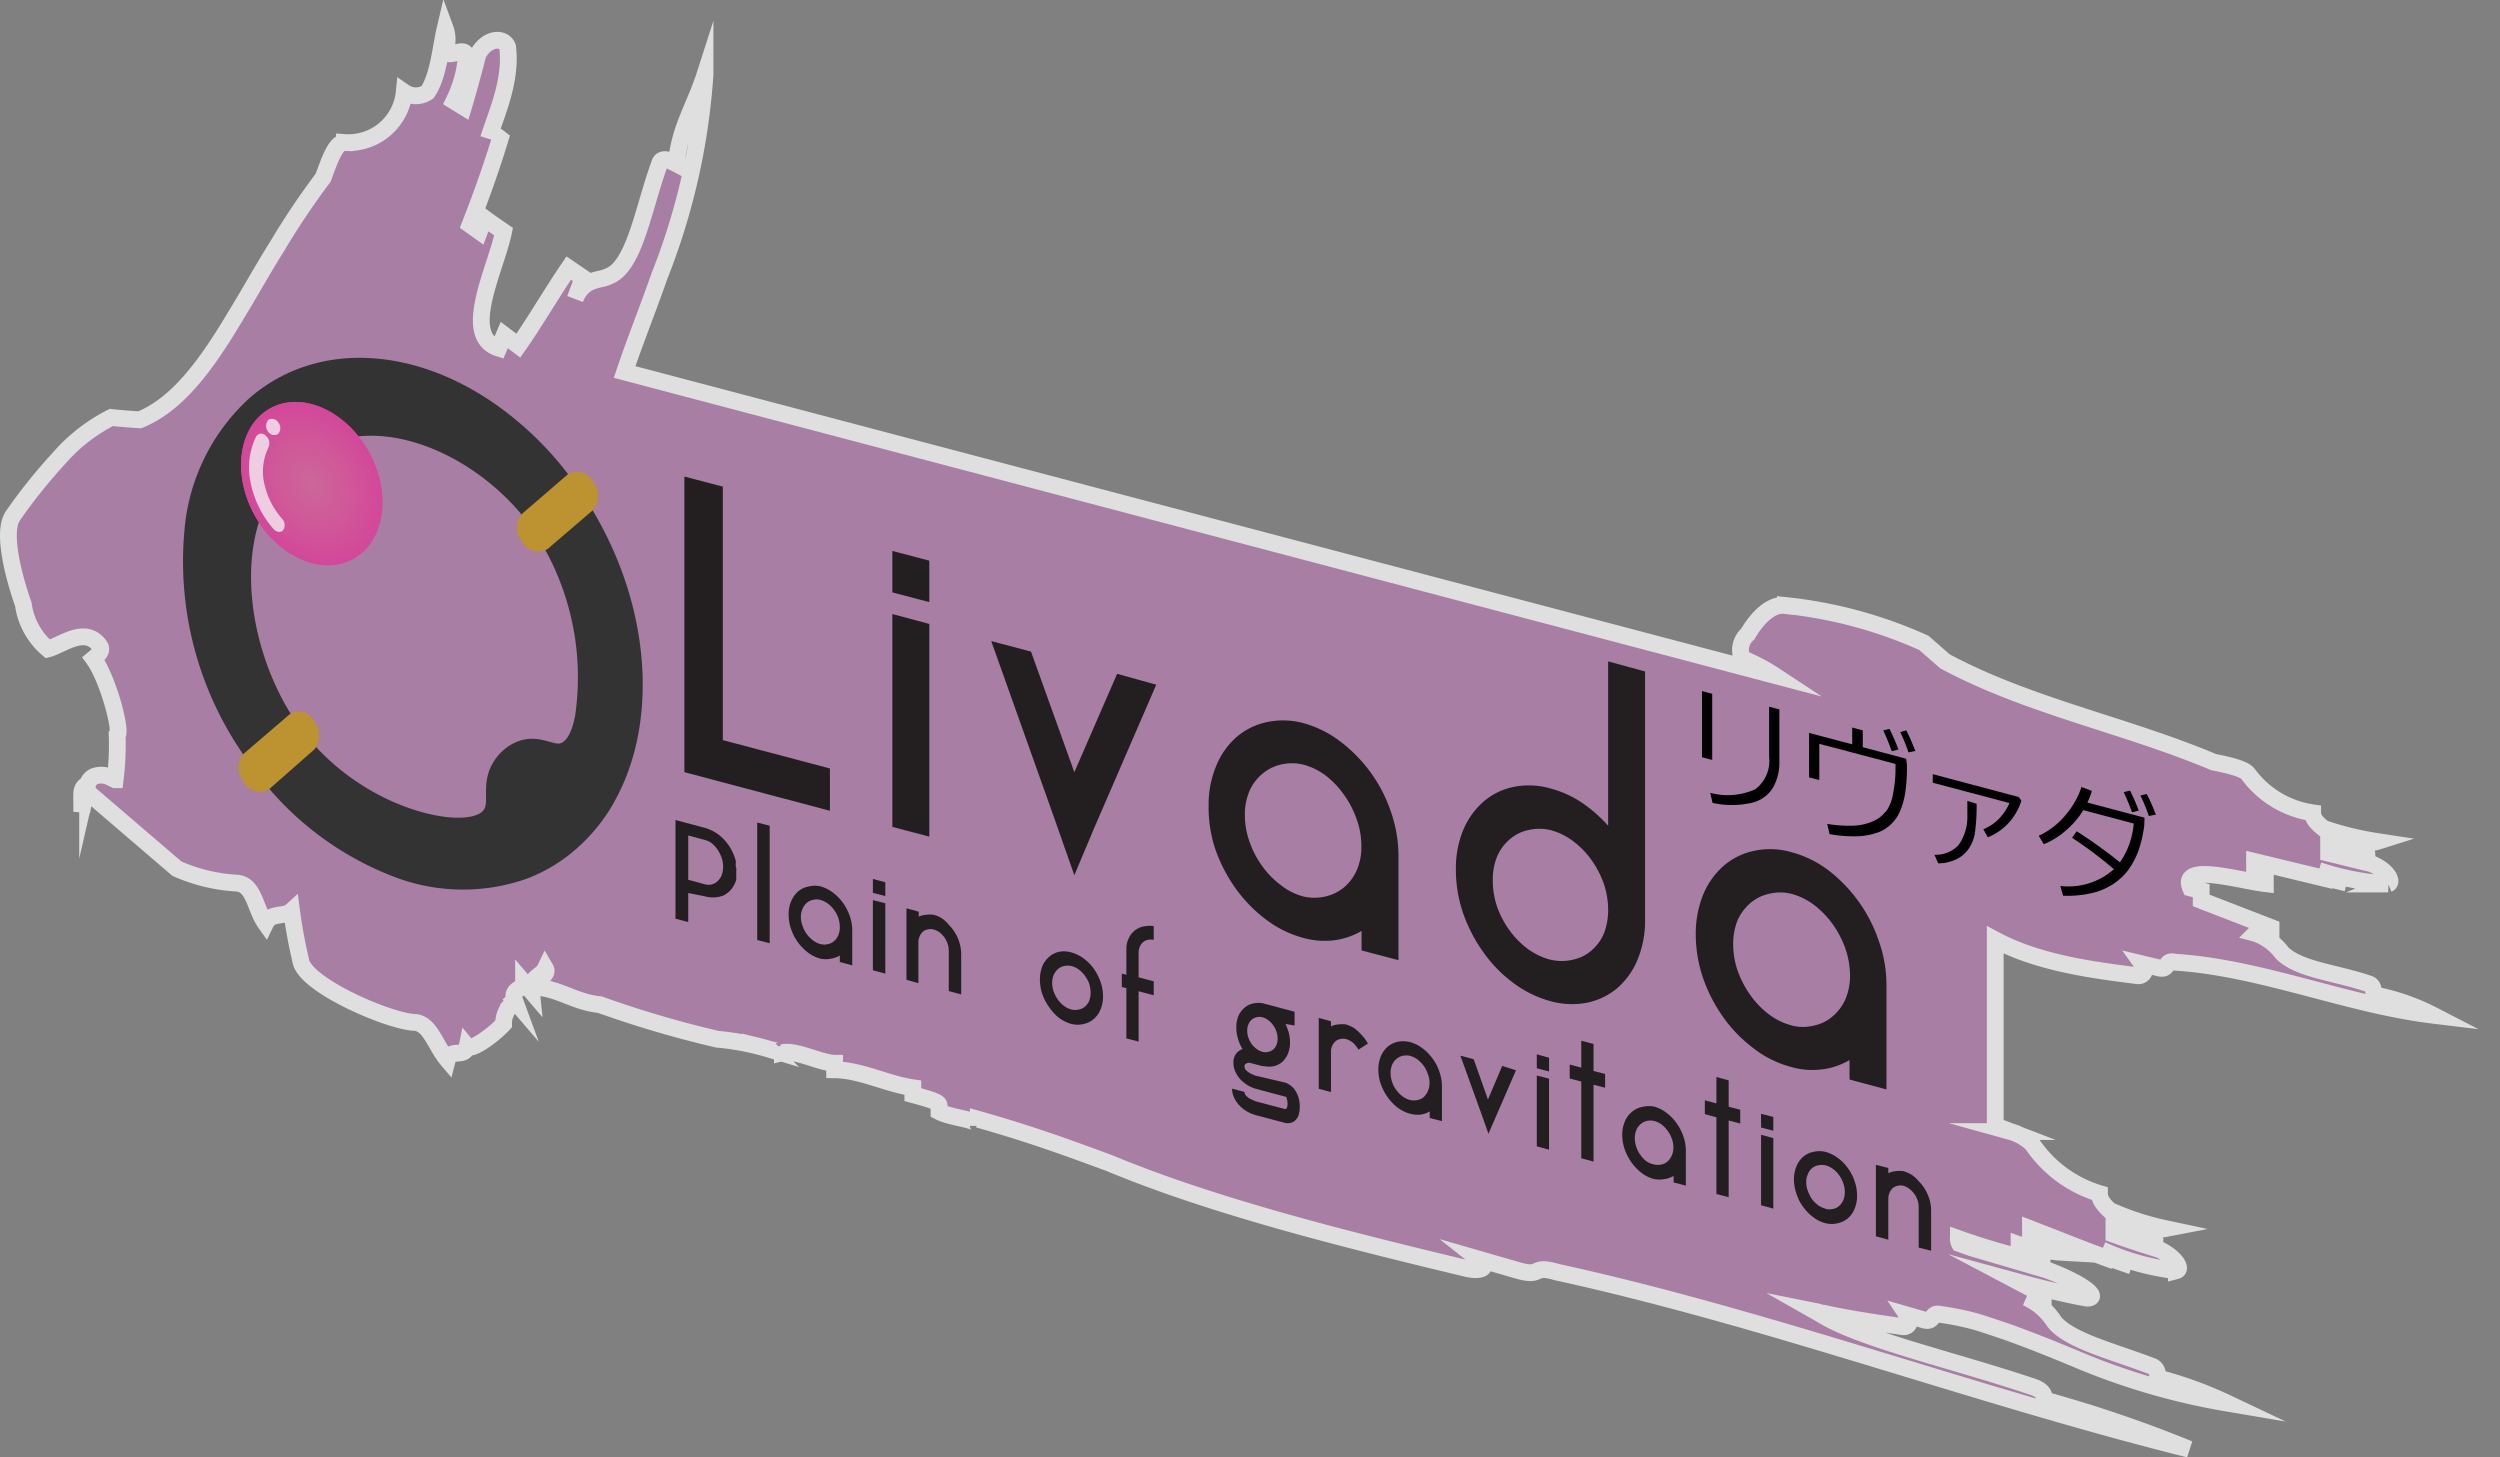 <svg xmlns="http://www.w3.org/2000/svg" xmlns:xlink="http://www.w3.org/1999/xlink" viewBox="0 0 148.93 86.82"><rect x="0" y="0" width="148.93" height="86.82" fill="#808080" stroke="none"/><defs><style>.a{fill:none;}.b{opacity:0.75;}.c{fill:#b67db0;stroke:#fff;stroke-miterlimit:10;}.d{fill:#231f20;}.e{fill:#333;}.f{clip-path:url(#a);}.g{fill:#d3489a;}.h{fill:#d34999;}.i{fill:#d24a99;}.j{fill:#d24b99;}.k{fill:#d24c99;}.l{fill:#d24d99;}.m{fill:#d24e99;}.n{fill:#d24f99;}.o{fill:#d15099;}.p{fill:#d15199;}.q{fill:#d15299;}.r{fill:#d15399;}.s{fill:#d15499;}.t{fill:#d05599;}.u{fill:#d05699;}.v{fill:#d05799;}.w{fill:#d05899;}.x{fill:#d05999;}.y{fill:#cf5a99;}.z{fill:#cf5b99;}.aa{fill:#cf5c99;}.ab{fill:#cf5d99;}.ac{fill:#ce5e99;}.ad{fill:#ce5f99;}.ae{fill:#ce6099;}.af{fill:#cd6199;}.ag{fill:#cd6299;}.ah{fill:#cd6399;}.ai{fill:#cd6499;}.aj{fill:#cd6599;}.ak{fill:#c69;}.al{fill:#eecde2;}.am{fill:#bd9231;}</style><clipPath id="a"><ellipse class="a" cx="18.57" cy="28.81" rx="3.89" ry="5.12" transform="translate(-11.61 12.56) rotate(-28.9)"/></clipPath></defs><g class="b"><path class="c" d="M127,75.42l-1.39-.48h0Z"/><path class="c" d="M114.61,78.63l-1-.29c.32.48,0,.78-.34.68-1.45-.21-3.06-.44-4.65-.79-.14,0-.29-.07-.44-.1l.3.17c2.33,1.47,7.84,2.71,12.54,4.29.78.23.77.61.76.8a76.4,76.4,0,0,1,8.63,2.94c-12.57-3.13-25.09-7.8-37.67-10.55-1.56-.46-.79.35-2.36-.11L88.06,75c.77.61,0,.76-.8.54-7.07-1.7-14.92-3.65-21.17-6.25-2.35-.87-4.69-1.73-7.81-2.61v.39c0-.39-1.57-.45-2.34-.85,0-.19,0-.19,0-.39s-.79-.41-1.56-.62V64.8c-1.56-.23-3.12-1.06-4.66-1.07v-.39c-.79,0-2.34-.82-3.11-.63v-.39c0,.19,0,.39-.77.19a15.38,15.38,0,0,0-3.1-.6,63.09,63.09,0,0,1-7-2.06c-1.53-.16-2.32-.91-3.85-1.06,0-.44.84-.69.6-1.1-.24.5-.92.49-.83,1.37l-.47-.55c0,.48-.8.36-.52,1.12-.18-.21-.22-.27-.34-.4.18.23.31.44.15.61A1.58,1.58,0,0,0,30,61c-.57.63-1.93,1.63-2.17,1.34-.14.71-1,.09-1.18.79-.71-.84-1-2.09-1.88-2.22-1.47,0-6.7-2.24-6.86-3.71a29.7,29.7,0,0,1-.54-2.94c-.45.41-1.21.05-1.55.75-.64-.9-.67-2.31-1.7-2.4a10.25,10.25,0,0,1-3.58-.86L5.13,47.11l-.07.06c0,.26-.13.83-.19,1.19v-.11l0-.16c0-.11,0-.2,0-.3a4.32,4.32,0,0,1,0-.51c0-.29.15-.49.35-.55a.7.7,0,0,1,.37-.47,1.18,1.18,0,0,1,1,.06l.27.13v0a17.15,17.15,0,0,0,.12-2.64c.29-.24-.54-3.38-1.41-4.57.29-.24.57-.49.36-.78-.86-1.19-2.28,0-3.08.2A4.23,4.23,0,0,1,1.39,36s-1.47-4-.63-5.26a32.15,32.15,0,0,1,2.8-3.49,10.25,10.25,0,0,1,3.07-2.38c.42.05,1.25.11,1.69.14,2.2-.89,3.9-3.16,5.6-6,.86-1.4,1.75-3,2.64-4.42a45,45,0,0,1,2.69-4c.37-1,.74-2.12,1.27-2.1a3.34,3.34,0,0,0,3.56-3,1.22,1.22,0,0,0,1.39,0c.65-.95.78-2.65,1.05-3.8a1.89,1.89,0,0,1,0,1.31c.19.56,1.08-.27,1.27.28a7.42,7.42,0,0,1-.75,2.74l.57.35c.35-1.17.57-2,.87-3.16.57-1,1.55-1,1.76-.41.24,2-.63,3.87-1.14,5.46.12-.41.42-.22.7,0C29.27,10,28.7,11.6,28,13.39l.56.4.3-.79c.28.21.85.6,1.14.8-.45,2.21-2.57,6.22-.29,6.94l.33-.78.84.63c.95-1.35,2-3.15,3-4.62l.85.58-.47,1.26c.48-1.24,1.48-1.09,1.92-1.32,1.62-.52,2.11-4,3.11-6.73.13-.48.71-.15,1,0,.18-2.13,1.07-3.34,1.71-5.33a39.76,39.76,0,0,1-2.71,12c-.7,2-1.44,3.83-2.08,5.73L105.7,40.23a10.82,10.82,0,0,0-1.91-1,1.26,1.26,0,0,1,.33-1.46s1-1.86,2.24-1.7a26.71,26.71,0,0,1,8.25,2.23l1.26,1.1c5,2.68,10.69,3.77,16,6,.87.18,1.83.38,2.07.73a5.81,5.81,0,0,0,3.83,2.29c0,.39.33.67.65.93a18.54,18.54,0,0,0,3.19.78,1.66,1.66,0,0,1-1,0c-.32.12.65.74.33.85a9.43,9.43,0,0,1-2.22-.53v.38c1,.24,1.6.4,2.55.62,1,.42,1.29,1.09,1,1.21a15.89,15.89,0,0,1-4.12-.8c.3.08.3.27.3.46l-4.14-1v.39l.64.16c0,.19,0,.58,0,.77-1.59-.19-5.11-1.27-4.45.26l.63.16c0,.2,0,.58,0,.58l4.16,1.61s0,.39,0,.59l-.93-.24a3.4,3.4,0,0,1,1.59,1.17c1,1,3.2,1.17,5.13,1.83.33.08.33.47.33.66a13,13,0,0,1,3.54,1.22c-5.12-.62-10.26-2.84-15.39-3.16-.64-.16-.31.5-.95.34l-1-.24c.33.46,0,.77-.31.7-2.8-.35-5.91-.78-8.44-2.13V67.06l.91.35a3,3,0,0,1,1.3.75,7.41,7.41,0,0,0,4,2.94c0,.38.27.69.6,1a16.4,16.4,0,0,0,3.33,1.09,1.65,1.65,0,0,1-1-.12c-.35.09.65.79.3.87a9.37,9.37,0,0,1-2.37-.77l0,.37c1,.36,1.69.58,2.72.9,1,.5,1.35,1.17,1,1.26a14.59,14.59,0,0,1-4.41-1.23.38.38,0,0,1,.23.47c-1.5-.55-2.91-1.12-4.51-1.74l0,.37.7.27c0,.11,0,.27,0,.44l1.13.32a6.41,6.41,0,0,1-1.14-.17c0,.06,0,.13,0,.17-.39-.11-.87-.27-1.37-.45,0,.21,1.59,1,.92.95a39.82,39.82,0,0,1-4.54-1.32.62.62,0,0,0,.07.3l.66.24v0l4.59,1.35c2.35.89,3.11,1.7,2.32,1.66-1.23-.22-2.57-.55-4-.94l1.42.75s0,.38,0,.56l-1-.4a3.91,3.91,0,0,1,1.65,1.43c.89,1.14,3.57,1.79,5.8,2.65.38.12.37.51.36.7a23.48,23.48,0,0,1,4.16,1.51,40.25,40.25,0,0,1-9.1-2.67c-1.37-.57-2.74-1.12-4.12-1.61-.67-.22-1.42-.49-2-.64a17.06,17.06,0,0,0-1.89-.37C115,78.15,115.24,78.82,114.61,78.63Z"/><path class="c" d="M139.8,52.61l-1.28-.32h0Z"/></g><path class="d" d="M43.06,44.09l6.38,1.69V48.3L40.77,46V28.39l2.29.6Z"/><path class="d" d="M53.16,35.29V32.82l2.2.58v2.47Zm2.2,1.88V49.84l-2.2-.58V36.58Z"/><path class="d" d="M68.88,40.79l-3.72,8.59L64,52.14l-1.19-3.39L59.05,38.19l2.37.63L64,46l2.55-5.86Z"/><path class="d" d="M77.62,43.07a6.43,6.43,0,0,1,2.21,1.09A8.82,8.82,0,0,1,81.64,46a8.66,8.66,0,0,1,1.22,2.36A8,8,0,0,1,83.31,51V57.2l-2.2-.58V55.46a4.35,4.35,0,0,1-1.6.55,4.73,4.73,0,0,1-1.88-.14,6.43,6.43,0,0,1-2.21-1.09,8.49,8.49,0,0,1-1.8-1.84,9.21,9.21,0,0,1-1.22-2.35A7.87,7.87,0,0,1,72,48a6,6,0,0,1,.45-2.37,4.56,4.56,0,0,1,1.21-1.72,4.07,4.07,0,0,1,1.8-.89A4.63,4.63,0,0,1,77.62,43.07Zm0,10.33a2.87,2.87,0,0,0,1.36,0,2.6,2.6,0,0,0,1.1-.55,2.81,2.81,0,0,0,.74-1,3.44,3.44,0,0,0,.28-1.43,4.66,4.66,0,0,0-.28-1.61,5.6,5.6,0,0,0-.74-1.44A5.42,5.42,0,0,0,79,46.22a3.93,3.93,0,0,0-1.36-.67,2.84,2.84,0,0,0-1.35,0,2.56,2.56,0,0,0-1.1.56,2.72,2.72,0,0,0-.75,1,3.51,3.51,0,0,0-.28,1.45,4.64,4.64,0,0,0,.28,1.59,5.48,5.48,0,0,0,.75,1.44,5.13,5.13,0,0,0,1.1,1.13A3.66,3.66,0,0,0,77.63,53.4Z"/><path class="d" d="M98,54.79a6.05,6.05,0,0,1-.44,2.36,4.51,4.51,0,0,1-1.2,1.7,4.05,4.05,0,0,1-1.8.88,4.74,4.74,0,0,1-2.2-.09,6.54,6.54,0,0,1-2.2-1.08,8,8,0,0,1-1.79-1.83,9.2,9.2,0,0,1-1.21-2.33,8,8,0,0,1-.43-2.59,6,6,0,0,1,.43-2.35,4.65,4.65,0,0,1,1.21-1.7,3.92,3.92,0,0,1,1.79-.88,4.6,4.6,0,0,1,2.2.09,6.15,6.15,0,0,1,1.85.83,8.35,8.35,0,0,1,1.59,1.39V39.4L98,40V54.79Zm-5.63,2.38a2.88,2.88,0,0,0,1.33,0,2.42,2.42,0,0,0,1.1-.54,2.77,2.77,0,0,0,.74-1,3.8,3.8,0,0,0,.26-1.43v0a4.91,4.91,0,0,0-.26-1.56,5.82,5.82,0,0,0-.74-1.42,5.08,5.08,0,0,0-1.1-1.12,3.92,3.92,0,0,0-1.33-.65,2.87,2.87,0,0,0-1.33,0,2.44,2.44,0,0,0-1.09.54,2.79,2.79,0,0,0-.75,1,3.59,3.59,0,0,0-.27,1.42A4.81,4.81,0,0,0,89.18,54a5.57,5.57,0,0,0,.75,1.43A5.27,5.27,0,0,0,91,56.52,4.11,4.11,0,0,0,92.35,57.17Z"/><path class="d" d="M106.73,50.77a6.36,6.36,0,0,1,2.2,1.08,8.92,8.92,0,0,1,3,4.22,7.87,7.87,0,0,1,.45,2.61V64.9l-2.2-.59V63.15a4.23,4.23,0,0,1-1.6.55,4.54,4.54,0,0,1-1.88-.14,6.17,6.17,0,0,1-2.21-1.09,8.32,8.32,0,0,1-1.81-1.84,9.36,9.36,0,0,1-1.22-2.35,8.07,8.07,0,0,1-.44-2.6,6.19,6.19,0,0,1,.44-2.38,4.58,4.58,0,0,1,1.22-1.72,4,4,0,0,1,1.8-.89A4.51,4.51,0,0,1,106.73,50.77Zm0,10.32a2.7,2.7,0,0,0,1.35,0,2.44,2.44,0,0,0,1.1-.55,2.83,2.83,0,0,0,.75-1,3.61,3.61,0,0,0,.28-1.43,5,5,0,0,0-.28-1.61,5.8,5.8,0,0,0-.75-1.44,5.41,5.41,0,0,0-1.1-1.14,3.88,3.88,0,0,0-1.35-.67,2.75,2.75,0,0,0-1.36,0,2.54,2.54,0,0,0-1.1.55,2.94,2.94,0,0,0-.75,1,3.69,3.69,0,0,0-.27,1.46,4.81,4.81,0,0,0,.27,1.58,6,6,0,0,0,.75,1.44,5.18,5.18,0,0,0,1.1,1.14A3.84,3.84,0,0,0,106.74,61.09Z"/><path d="M102,45.27l-.61-.16V41.17l.61.16Zm4,.11a3,3,0,0,1-.39,1.56,2,2,0,0,1-1.28.89,5.3,5.3,0,0,1-2.31,0l-.14-.6a4,4,0,0,0,2.68-.21,2.1,2.1,0,0,0,.83-1.92v-3l.61.16Z"/><path d="M113.6,45.54a10.29,10.29,0,0,1-.11,1.73,4.54,4.54,0,0,1-.33,1.12,2.31,2.31,0,0,1-.56.76,2.13,2.13,0,0,1-.85.48,4,4,0,0,1-1.21.19,8,8,0,0,1-1.55-.13l-.14-.61a7.91,7.91,0,0,0,1.51.11,3.29,3.29,0,0,0,1-.18,2.32,2.32,0,0,0,.64-.33,2.68,2.68,0,0,0,.43-.45,2.58,2.58,0,0,0,.35-1,7.28,7.28,0,0,0,.14-1.45v-.27l-4.54-1.2v2.16l-.61-.16V43.66l2.57.68v-1l.63.17v1l2.58.69Zm-.51-.89-.4.1a12.21,12.21,0,0,0-.5-1.24l.37-.09A10.86,10.86,0,0,1,113.09,44.65Zm1,.09-.4.08a10.12,10.12,0,0,0-.49-1.21l.36-.1C113.76,43.89,113.93,44.3,114.1,44.74Z"/><path d="M120.42,47.7a3.74,3.74,0,0,1-.71,1.27,3.47,3.47,0,0,1-1.29.91l-.27-.48a2.84,2.84,0,0,0,.87-.56,3.33,3.33,0,0,0,.69-1l-4.57-1.21v-.51l5.12,1.36Zm-2.67.18a11.21,11.21,0,0,1-.11,1.8,2.24,2.24,0,0,1-.45,1,1.9,1.9,0,0,1-.87.6,2.38,2.38,0,0,1-.86.15l-.22-.51a1.88,1.88,0,0,0,1.43-.57,2.89,2.89,0,0,0,.53-1.74v-.9Z"/><path d="M124.62,47.12a4.92,4.92,0,0,1-.27.69l3.4.9q0,.55-.06.78a6.66,6.66,0,0,1-.34,1.3,4.85,4.85,0,0,1-.59,1.07,3.6,3.6,0,0,1-.93.84,3.92,3.92,0,0,1-1.29.52,6.52,6.52,0,0,1-1.64.14l-.16-.58a4.1,4.1,0,0,0,3.19-1,24.41,24.41,0,0,0-2.49-1.87l.27-.39a29.07,29.07,0,0,1,2.58,1.85,4.71,4.71,0,0,0,.82-2.31l-3-.8A5.08,5.08,0,0,1,123,49.53a4.32,4.32,0,0,1-1.25.76l-.3-.5a4.53,4.53,0,0,0,1.61-1.25,5,5,0,0,0,.94-1.66Zm2.79,1.17-.4.1a12.63,12.63,0,0,0-.5-1.2l.38-.09A12.06,12.06,0,0,1,127.41,48.29Zm1,.24-.4.08a10.67,10.67,0,0,0-.5-1.22l.37-.09C128.08,47.66,128.25,48.07,128.43,48.53Z"/><path class="d" d="M43.86,51.68a.34.34,0,0,1,0,.1.37.37,0,0,1,0,.11h0a1428538195731.92,1428538195731.92,0,0,0,0,.2h0l0,.18v0s0,0,0,.07a.64.64,0,0,0,0,.07,1.63,1.63,0,0,1-.3.57,1.4,1.4,0,0,1-.47.37,1.72,1.72,0,0,1-.52.11,1.91,1.91,0,0,1-.61-.07L41,53.2v1.73l-.76-.2V48.85l1.69.45a2.51,2.51,0,0,1,1.13.64,2.93,2.93,0,0,1,.77,1.34.55.55,0,0,1,0,.16s0,0,0,0,0,.06,0,.09,0,.07,0,.1Zm-1.86,1a.78.78,0,0,0,.43,0,.81.81,0,0,0,.34-.21.93.93,0,0,0,.23-.36,1.4,1.4,0,0,0,.08-.47,1.81,1.81,0,0,0-.08-.51,2.12,2.12,0,0,0-.23-.48,1.83,1.83,0,0,0-.34-.39,1.1,1.1,0,0,0-.43-.22l-1-.27v2.64Z"/><path class="d" d="M45.11,49l.74.19v7L45.11,56Z"/><path class="d" d="M48.87,52.8a2.16,2.16,0,0,1,.73.36,2.94,2.94,0,0,1,.61.61,3.29,3.29,0,0,1,.41.79,2.65,2.65,0,0,1,.15.87v2.08l-.74-.2v-.39a1.4,1.4,0,0,1-.53.19,1.54,1.54,0,0,1-.63,0,2.16,2.16,0,0,1-.73-.36,3,3,0,0,1-.61-.62,2.87,2.87,0,0,1-.4-.78,2.57,2.57,0,0,1-.15-.87,2,2,0,0,1,.15-.79,1.58,1.58,0,0,1,.4-.57,1.31,1.31,0,0,1,.6-.3A1.56,1.56,0,0,1,48.87,52.8Zm0,3.44a.9.9,0,0,0,.46,0,.77.77,0,0,0,.36-.18.9.9,0,0,0,.25-.35,1.21,1.21,0,0,0,.09-.48,1.7,1.7,0,0,0-.09-.54,1.83,1.83,0,0,0-.25-.48,1.58,1.58,0,0,0-.36-.37,1.25,1.25,0,0,0-.46-.23.86.86,0,0,0-.45,0,.85.85,0,0,0-.37.18,1,1,0,0,0-.24.35,1.1,1.1,0,0,0-.1.49,1.46,1.46,0,0,0,.1.53,1.89,1.89,0,0,0,.24.47,1.67,1.67,0,0,0,.37.38A1.2,1.2,0,0,0,48.87,56.24Z"/><path class="d" d="M52,53.19v-.83l.74.2v.82Zm.74.62V58l-.74-.2V53.62Z"/><path class="d" d="M56.52,55.09a2.57,2.57,0,0,1,.54.8,2.41,2.41,0,0,1,.2.94v2.41l-.74-.2v-2.4a1.23,1.23,0,0,0-.07-.42,1.35,1.35,0,0,0-.19-.38,2.06,2.06,0,0,0-.29-.3,1.26,1.26,0,0,0-.35-.17.73.73,0,0,0-.36,0,.61.61,0,0,0-.29.14.82.82,0,0,0-.19.28.92.92,0,0,0-.07.38v2.4L54,58.37V54.11l.73.2v.3a1.08,1.08,0,0,1,.42-.11,1.36,1.36,0,0,1,.48,0,1.46,1.46,0,0,1,.48.21A1.7,1.7,0,0,1,56.52,55.09Z"/><path class="d" d="M63.83,56.74a2.16,2.16,0,0,1,.73.36,2.67,2.67,0,0,1,.6.61,3.2,3.2,0,0,1,.4.78,2.55,2.55,0,0,1,.15.86,2,2,0,0,1-.15.79,1.46,1.46,0,0,1-.4.56,1.31,1.31,0,0,1-.6.3,1.52,1.52,0,0,1-.73,0,2.21,2.21,0,0,1-.74-.36A2.85,2.85,0,0,1,62.5,60a3.23,3.23,0,0,1-.41-.78,2.82,2.82,0,0,1-.14-.86,2.14,2.14,0,0,1,.14-.79A1.48,1.48,0,0,1,62.5,57a1.33,1.33,0,0,1,.59-.3A1.56,1.56,0,0,1,63.83,56.74Zm0,3.4a1,1,0,0,0,.44,0,.8.8,0,0,0,.37-.18.93.93,0,0,0,.25-.35,1.4,1.4,0,0,0,.08-.47,2,2,0,0,0-.08-.53,1.92,1.92,0,0,0-.25-.47,1.67,1.67,0,0,0-.37-.38,1.19,1.19,0,0,0-.44-.21.94.94,0,0,0-.44,0,.85.85,0,0,0-.37.18,1.16,1.16,0,0,0-.25.35,1.19,1.19,0,0,0-.09.47,1.64,1.64,0,0,0,.09.53,2.34,2.34,0,0,0,.25.47,1.91,1.91,0,0,0,.37.38A1.37,1.37,0,0,0,63.83,60.14Z"/><path class="d" d="M67.83,58.22l.9.24v.83l-.9-.24v3l-.73-.19v-3l-.27-.06V58l.27.07V56.49a1.46,1.46,0,0,1,.22-.74,1.19,1.19,0,0,1,.51-.46h0a1.2,1.2,0,0,1,.42-.12,1.64,1.64,0,0,1,.48,0v.82a.83.83,0,0,0-.35,0,.61.61,0,0,0-.29.14.77.77,0,0,0-.19.27.87.87,0,0,0-.07.37Z"/><path class="d" d="M76.59,64.5a1.06,1.06,0,0,1,.27.15,1.24,1.24,0,0,1,.28.28,1.91,1.91,0,0,1,.21.43,1.89,1.89,0,0,1,.08.56,1.62,1.62,0,0,1-.08.54.82.82,0,0,1-.22.31.6.6,0,0,1-.28.13.8.8,0,0,1-.27,0l-1.78-.47a2.41,2.41,0,0,1-.5-.21,1.94,1.94,0,0,1-.45-.35,1.65,1.65,0,0,1-.32-.46,1.18,1.18,0,0,1-.13-.56l.74.2a.32.32,0,0,0,.1.23,1,1,0,0,0,.23.18l.34.15,1.75.46c.09,0,.14-.1.14-.33a.85.85,0,0,0-.06-.33s0-.05,0-.06,0,0,0,0l-1.76-.47a1.94,1.94,0,0,1-.5-.2,2.22,2.22,0,0,1-.45-.34,1.81,1.81,0,0,1-.32-.46,1.2,1.2,0,0,1-.13-.57.86.86,0,0,1,.15-.53.91.91,0,0,1,.39-.29,2.23,2.23,0,0,1-.27-.61,2.16,2.16,0,0,1-.1-.66,1.85,1.85,0,0,1,.12-.69,1.39,1.39,0,0,1,.36-.49,1.11,1.11,0,0,1,.52-.26,1.35,1.35,0,0,1,.63,0h0l1.84.49v.82L76.58,61a3.16,3.16,0,0,1,.2.54,2.6,2.6,0,0,1,.07.56,1.76,1.76,0,0,1-.12.66,1.46,1.46,0,0,1-.33.49,1.22,1.22,0,0,1-.49.26,1.39,1.39,0,0,1-.61,0l-.1,0-.77-.2a.37.37,0,0,0-.21.06.15.15,0,0,0-.08.16.3.3,0,0,0,.1.23,1.18,1.18,0,0,0,.22.17,1.88,1.88,0,0,0,.34.15ZM75.2,60.6a.7.7,0,0,0-.35,0,.68.68,0,0,0-.48.43.87.87,0,0,0-.07.37,1.23,1.23,0,0,0,.07.42,1.43,1.43,0,0,0,.19.37,1.33,1.33,0,0,0,.29.29,1.06,1.06,0,0,0,.35.18.74.74,0,0,0,.36,0,.65.65,0,0,0,.29-.14.66.66,0,0,0,.19-.27.92.92,0,0,0,.07-.38,1.18,1.18,0,0,0-.07-.41,1.23,1.23,0,0,0-.19-.38,1.38,1.38,0,0,0-.29-.3A1,1,0,0,0,75.2,60.6Z"/><path class="d" d="M81.08,61.62a2.25,2.25,0,0,1,.41.55l-.41.26-.15.1a1.76,1.76,0,0,0-.32-.4,1.09,1.09,0,0,0-.42-.23.7.7,0,0,0-.35,0,.61.61,0,0,0-.29.14.77.77,0,0,0-.19.27.87.87,0,0,0-.07.37v2.38l-.73-.2V60.64l.73.2v.3a1.19,1.19,0,0,1,.42-.11,1.61,1.61,0,0,1,.48,0,2.18,2.18,0,0,1,.47.21A2.72,2.72,0,0,1,81.08,61.62Z"/><path class="d" d="M84,62.08a2.06,2.06,0,0,1,.74.37,2.67,2.67,0,0,1,.6.61,2.83,2.83,0,0,1,.41.79,2.65,2.65,0,0,1,.15.87v2.07l-.73-.19v-.39a1.39,1.39,0,0,1-.54.19,1.68,1.68,0,0,1-.62-.05,2.21,2.21,0,0,1-.74-.36,2.94,2.94,0,0,1-.6-.62,3.23,3.23,0,0,1-.41-.78,2.65,2.65,0,0,1-.15-.87,2,2,0,0,1,.15-.79,1.56,1.56,0,0,1,.41-.58,1.4,1.4,0,0,1,.6-.29A1.65,1.65,0,0,1,84,62.08Zm0,3.45a1,1,0,0,0,.45,0,.85.85,0,0,0,.37-.18,1.16,1.16,0,0,0,.34-.83,1.47,1.47,0,0,0-.1-.54,2.16,2.16,0,0,0-.24-.48,2.22,2.22,0,0,0-.37-.38,1.35,1.35,0,0,0-.45-.22,1,1,0,0,0-.45,0,.93.93,0,0,0-.37.19.9.9,0,0,0-.25.35,1.21,1.21,0,0,0-.09.48,1.6,1.6,0,0,0,.09.53,1.57,1.57,0,0,0,.25.48,1.67,1.67,0,0,0,.37.38A1.28,1.28,0,0,0,84,65.53Z"/><path class="d" d="M90.31,63.76l-1.24,2.86-.4.92-.4-1.13L87,62.89l.79.21.85,2.4.85-2Z"/><path class="d" d="M91.55,63.64v-.83l.73.2v.82Zm.73.62v4.23l-.73-.2V64.07Z"/><path class="d" d="M95.62,64.8l-.69-.18V69.2L94.2,69V64.43l-.69-.18v-.83l.69.18V62l.73.19V63.8l.69.18Z"/><path class="d" d="M98.53,65.92a2.06,2.06,0,0,1,.74.37,2.67,2.67,0,0,1,.6.61,3.12,3.12,0,0,1,.41.79,2.65,2.65,0,0,1,.15.87v2.07l-.73-.19v-.39a1.45,1.45,0,0,1-.54.19,1.68,1.68,0,0,1-.62,0,2.12,2.12,0,0,1-.74-.36,2.94,2.94,0,0,1-.6-.62,3.23,3.23,0,0,1-.41-.78,2.65,2.65,0,0,1-.15-.87,2,2,0,0,1,.15-.79,1.45,1.45,0,0,1,.41-.57,1.31,1.31,0,0,1,.6-.3A1.65,1.65,0,0,1,98.53,65.92Zm0,3.45a1,1,0,0,0,.45,0,.77.77,0,0,0,.36-.18,1,1,0,0,0,.25-.35,1.25,1.25,0,0,0,.1-.48,1.71,1.71,0,0,0-.1-.54A1.92,1.92,0,0,0,99,67a1.35,1.35,0,0,0-.45-.22,1,1,0,0,0-.46,0,.91.91,0,0,0-.61.54,1.21,1.21,0,0,0-.09.48,1.6,1.6,0,0,0,.09.53,1.57,1.57,0,0,0,.25.48,1.63,1.63,0,0,0,.36.38A1.33,1.33,0,0,0,98.54,69.37Z"/><path class="d" d="M103.67,66.93l-.69-.18v4.57l-.73-.19V66.56l-.69-.19v-.82l.69.18V64.16l.73.2v1.57l.69.18Z"/><path class="d" d="M104.91,67.17v-.82l.73.19v.82Zm.73.63V72l-.73-.2V67.6Z"/><path class="d" d="M108.75,68.62a2.16,2.16,0,0,1,.73.36,2.49,2.49,0,0,1,.6.61,2.69,2.69,0,0,1,.4.77,2.61,2.61,0,0,1,.15.87,1.94,1.94,0,0,1-.15.78,1.47,1.47,0,0,1-.4.57,1.4,1.4,0,0,1-.6.29,1.52,1.52,0,0,1-.73,0,2.08,2.08,0,0,1-.73-.36,2.67,2.67,0,0,1-.6-.61,2.62,2.62,0,0,1-.4-.78,2.51,2.51,0,0,1-.15-.86,1.94,1.94,0,0,1,.15-.78,1.47,1.47,0,0,1,.4-.57,1.3,1.3,0,0,1,.6-.29A1.52,1.52,0,0,1,108.75,68.62Zm0,3.4a1.15,1.15,0,0,0,.45,0,.77.77,0,0,0,.36-.18.9.9,0,0,0,.25-.35,1.21,1.21,0,0,0,.09-.48,1.58,1.58,0,0,0-.09-.52,1.83,1.83,0,0,0-.25-.48,1.58,1.58,0,0,0-.36-.37,1.35,1.35,0,0,0-.45-.22,1.1,1.1,0,0,0-.44,0,.82.82,0,0,0-.61.53,1.06,1.06,0,0,0-.1.48,1.37,1.37,0,0,0,.1.52,2.16,2.16,0,0,0,.24.48,1.85,1.85,0,0,0,.37.37A1.4,1.4,0,0,0,108.75,72Z"/><path class="d" d="M114.3,70.37a2.36,2.36,0,0,1,.54.8,2.32,2.32,0,0,1,.2.93v2.41l-.74-.19V71.91a1.23,1.23,0,0,0-.07-.42,1.54,1.54,0,0,0-.2-.38,1.33,1.33,0,0,0-.29-.29,1,1,0,0,0-.35-.18.83.83,0,0,0-.35,0,.71.71,0,0,0-.29.14.92.92,0,0,0-.19.28,1,1,0,0,0-.07.38v2.41l-.74-.2V69.39l.74.19v.31a1.19,1.19,0,0,1,.43-.12,1.64,1.64,0,0,1,.48,0,2.5,2.5,0,0,1,.48.21A1.9,1.9,0,0,1,114.3,70.37Z"/><path class="e" d="M29.19,23.86c-4.83-3.22-10.43-3.5-14.3-.17a12,12,0,0,0-3.91,8h0a20.23,20.23,0,0,0,3.91,13.81,18.49,18.49,0,0,0,8.53,6.71,11.44,11.44,0,0,0,7.92.15,9.55,9.55,0,0,0,2.93-1.74,10.58,10.58,0,0,0,2.24-2.7l.2-.37c2.73-5.09,1.92-12.67-2.44-18.72A19.65,19.65,0,0,0,29.19,23.86Zm5.07,18.78h0c-.19,1-.52,1.56-.91,1.65s-1.25-.51-2.34-.18a2.85,2.85,0,0,0-1,.56,3.18,3.18,0,0,0-.72.91c-.56,1.08-.2,2.08-.41,2.56a.78.78,0,0,1-.43.38c-1.69.76-7.44-.66-10.76-5.44l-.22-.32c-2.93-4.5-3.83-11.72.22-15.2a6.48,6.48,0,0,1,2.61-1.38c3.89-1,8.58,1.52,11.19,5A15.76,15.76,0,0,1,34.26,42.64Z"/><g class="f"><polygon class="g" points="13.96 22.4 23.19 24.84 23.19 35.22 13.96 32.78 13.96 22.4"/><ellipse class="g" cx="18.57" cy="28.81" rx="3.89" ry="5.12" transform="translate(-11.61 12.56) rotate(-28.9)"/><ellipse class="h" cx="18.57" cy="28.81" rx="3.77" ry="4.97" transform="translate(-11.61 12.56) rotate(-28.9)"/><ellipse class="i" cx="18.57" cy="28.81" rx="3.66" ry="4.82" transform="translate(-11.61 12.56) rotate(-28.9)"/><ellipse class="j" cx="18.57" cy="28.81" rx="3.55" ry="4.67" transform="translate(-11.61 12.56) rotate(-28.9)"/><ellipse class="k" cx="18.57" cy="28.81" rx="3.43" ry="4.51" transform="translate(-11.61 12.56) rotate(-28.9)"/><ellipse class="l" cx="18.57" cy="28.81" rx="3.32" ry="4.36" transform="translate(-11.61 12.56) rotate(-28.9)"/><ellipse class="m" cx="18.57" cy="28.81" rx="3.2" ry="4.21" transform="translate(-11.61 12.56) rotate(-28.9)"/><ellipse class="n" cx="18.57" cy="28.81" rx="3.09" ry="4.06" transform="translate(-11.61 12.56) rotate(-28.9)"/><ellipse class="o" cx="18.57" cy="28.81" rx="2.97" ry="3.91" transform="translate(-11.61 12.56) rotate(-28.9)"/><ellipse class="p" cx="18.57" cy="28.81" rx="2.86" ry="3.76" transform="translate(-11.61 12.56) rotate(-28.9)"/><ellipse class="q" cx="18.57" cy="28.81" rx="2.74" ry="3.61" transform="translate(-11.61 12.56) rotate(-28.9)"/><ellipse class="r" cx="18.57" cy="28.81" rx="2.63" ry="3.46" transform="translate(-11.61 12.56) rotate(-28.9)"/><ellipse class="s" cx="18.57" cy="28.81" rx="2.52" ry="3.31" transform="translate(-11.61 12.56) rotate(-28.9)"/><ellipse class="t" cx="18.57" cy="28.81" rx="2.4" ry="3.16" transform="translate(-11.61 12.56) rotate(-28.9)"/><ellipse class="u" cx="18.57" cy="28.81" rx="2.29" ry="3.01" transform="translate(-11.61 12.56) rotate(-28.9)"/><ellipse class="v" cx="18.57" cy="28.81" rx="2.17" ry="2.86" transform="translate(-11.61 12.56) rotate(-28.9)"/><ellipse class="w" cx="18.57" cy="28.81" rx="2.06" ry="2.71" transform="translate(-11.61 12.56) rotate(-28.9)"/><ellipse class="x" cx="18.57" cy="28.81" rx="1.94" ry="2.56" transform="translate(-11.61 12.56) rotate(-28.9)"/><ellipse class="y" cx="18.57" cy="28.81" rx="1.83" ry="2.41" transform="translate(-11.61 12.56) rotate(-28.9)"/><ellipse class="z" cx="18.57" cy="28.81" rx="1.72" ry="2.26" transform="translate(-11.61 12.56) rotate(-28.9)"/><ellipse class="z" cx="18.57" cy="28.81" rx="1.6" ry="2.11" transform="translate(-11.61 12.56) rotate(-28.9)"/><ellipse class="aa" cx="18.57" cy="28.81" rx="1.49" ry="1.96" transform="translate(-11.61 12.56) rotate(-28.9)"/><ellipse class="ab" cx="18.57" cy="28.81" rx="1.37" ry="1.81" transform="translate(-11.61 12.56) rotate(-28.9)"/><ellipse class="ac" cx="18.57" cy="28.81" rx="1.26" ry="1.66" transform="translate(-11.61 12.56) rotate(-28.9)"/><ellipse class="ad" cx="18.57" cy="28.81" rx="1.14" ry="1.5" transform="translate(-11.61 12.56) rotate(-28.9)"/><ellipse class="ae" cx="18.57" cy="28.81" rx="1.03" ry="1.35" transform="translate(-11.61 12.56) rotate(-28.9)"/><ellipse class="ae" cx="18.57" cy="28.81" rx="0.91" ry="1.2" transform="translate(-11.61 12.56) rotate(-28.9)"/><ellipse class="af" cx="18.57" cy="28.81" rx="0.8" ry="1.05" transform="translate(-11.61 12.56) rotate(-28.9)"/><ellipse class="ag" cx="18.57" cy="28.81" rx="0.69" ry="0.9" transform="translate(-11.61 12.56) rotate(-28.9)"/><ellipse class="ah" cx="18.57" cy="28.81" rx="0.57" ry="0.75" transform="translate(-11.61 12.56) rotate(-28.9)"/><ellipse class="ai" cx="18.57" cy="28.81" rx="0.46" ry="0.6" transform="translate(-11.61 12.56) rotate(-28.9)"/><ellipse class="aj" cx="18.57" cy="28.81" rx="0.34" ry="0.45" transform="translate(-11.61 12.56) rotate(-28.9)"/><ellipse class="aj" cx="18.57" cy="28.81" rx="0.23" ry="0.3" transform="translate(-11.61 12.56) rotate(-28.9)"/><ellipse class="ak" cx="18.57" cy="28.81" rx="0.11" ry="0.15" transform="translate(-11.61 12.56) rotate(-28.9)"/></g><path class="al" d="M16.57,25.16a.53.53,0,0,1,0,.69.44.44,0,0,1-.62-.17A.55.55,0,0,1,16,25,.44.44,0,0,1,16.57,25.16Z"/><path class="al" d="M16.54,31.67a.49.49,0,0,1-.25-.16,6,6,0,0,1-1.39-2.92A4.24,4.24,0,0,1,15.26,26a.36.36,0,0,1,.57-.05.6.6,0,0,1,.17.69,3.3,3.3,0,0,0-.28,2.05A4.68,4.68,0,0,0,16.8,30.9a.54.54,0,0,1,.07.68A.29.29,0,0,1,16.54,31.67Z"/><path class="am" d="M18.72,44.65,16.05,47a1.06,1.06,0,0,1-1.52-.41h0a1.3,1.3,0,0,1,0-1.7l2.68-2.3a1,1,0,0,1,1.51.4h0A1.3,1.3,0,0,1,18.72,44.65Z"/><path class="am" d="M35.32,30.39l-2.68,2.3a1.07,1.07,0,0,1-1.52-.4h0a1.3,1.3,0,0,1,0-1.7l2.68-2.31a1.07,1.07,0,0,1,1.52.4h0A1.31,1.31,0,0,1,35.32,30.39Z"/></svg>